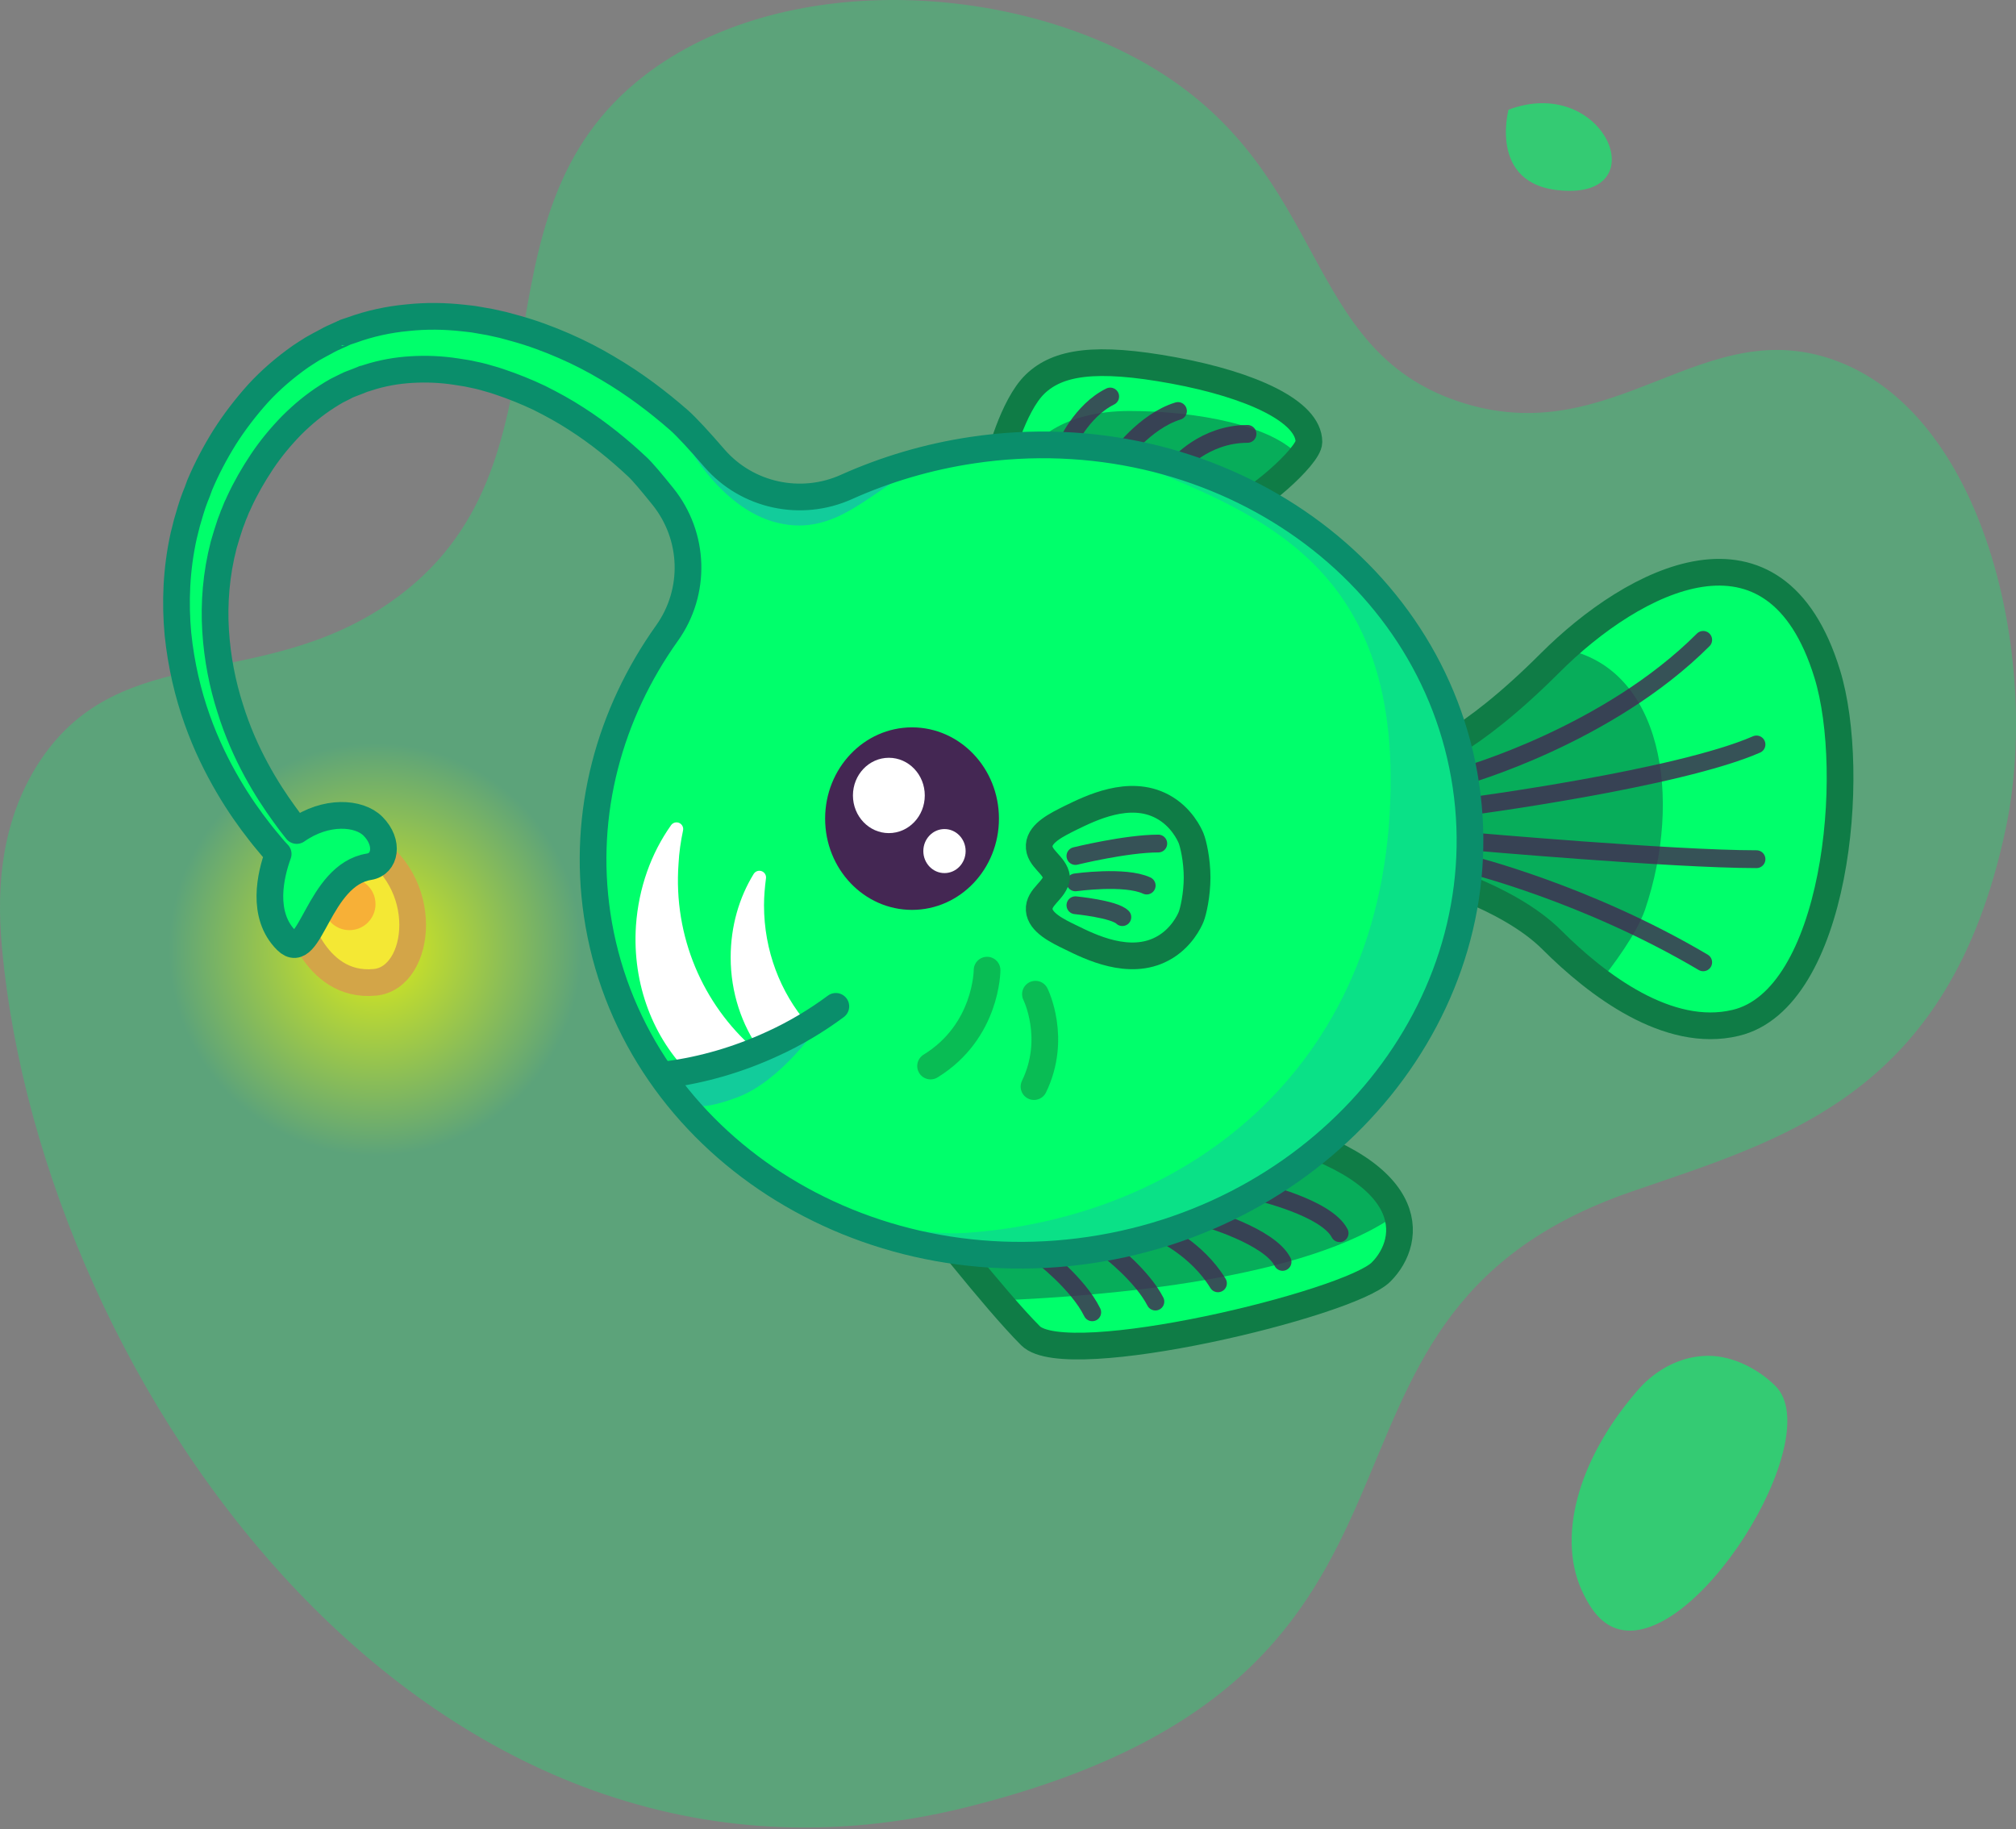 <svg width="453" height="411" viewBox="0 0 453 411" fill="none" xmlns="http://www.w3.org/2000/svg">
<rect x="0" y="0" width="453" height="411" fill="#808080" stroke="none"/>
<path d="M144.983 16.838C103.452 48.67 131.378 104.912 87.699 135.312C58.602 155.557 27.356 143.709 9.194 170.659C-1.091 185.956 -0.44 203.272 0.471 213.297C9.585 311.07 96.292 436.054 216.979 406.11C337.666 376.166 282.726 296.749 366.504 267.782C400.939 255.869 437.979 246.17 450.672 186.282C458.484 149.438 446.767 94.627 413.503 81.413C382.648 69.175 362.924 101.983 327.707 90.201C292.36 78.353 298.804 39.491 259.552 15.536C227.199 -4.188 175.513 -6.596 144.983 16.838Z" fill="#00FF6B" fill-opacity="0.28"/>
<path d="M367.61 312.828C354.461 328.19 349.579 345.896 355.893 358.33C357.195 360.933 359.343 364.579 363.119 365.881C380.499 371.87 410.704 323.243 398.987 311.461C395.016 307.49 388.701 304.17 382.517 304.691C373.99 305.342 368.782 311.396 367.61 312.828Z" fill="#00FF6B" fill-opacity="0.59"/>
<path opacity="0.79" d="M84.314 278.002C121.308 278.002 151.298 249.032 151.298 213.297C151.298 177.561 121.308 148.592 84.314 148.592C47.32 148.592 17.331 177.561 17.331 213.297C17.331 249.032 47.32 278.002 84.314 278.002Z" fill="url(#paint0_radial)"/>
<path d="M319.505 170.268C319.505 170.268 329.399 167.86 348.277 148.982C367.155 130.104 398.921 113.505 410.574 151.391C417.474 173.784 412.592 224.493 390.003 229.831C374.836 233.476 358.823 221.303 348.733 211.214C338.643 201.124 319.44 196.111 319.44 196.111V170.268H319.505Z" fill="#00FF6B"/>
<path d="M319.505 170.268V196.176C319.505 196.176 338.708 201.189 348.798 211.279C351.857 214.338 355.503 217.658 359.473 220.587C362.273 217.202 367.741 209.847 369.628 204.444C378.221 179.056 373.404 150.089 351.532 145.858C350.425 146.899 349.319 147.941 348.277 148.982C329.399 167.86 319.505 170.268 319.505 170.268Z" fill="#07AD5A"/>
<path opacity="0.8" d="M329.009 174.304C329.009 174.304 361.231 165.256 382.713 143.775" stroke="#442753" stroke-width="4" stroke-miterlimit="10" stroke-linecap="round" stroke-linejoin="round"/>
<path opacity="0.8" d="M329.92 181.204C329.92 181.204 376.919 175.02 394.69 167.274" stroke="#442753" stroke-width="4" stroke-miterlimit="10" stroke-linecap="round" stroke-linejoin="round"/>
<path opacity="0.8" d="M330.115 194.224C330.115 194.224 356.414 200.668 382.713 216.226" stroke="#442753" stroke-width="4" stroke-miterlimit="10" stroke-linecap="round" stroke-linejoin="round"/>
<path opacity="0.8" d="M330.115 189.016C330.115 189.016 375.813 193.052 394.69 193.052" stroke="#442753" stroke-width="4" stroke-miterlimit="10" stroke-linecap="round" stroke-linejoin="round"/>
<path d="M224.465 103.545C224.465 103.545 227.525 91.177 232.602 86.295C237.68 81.413 246.077 79.981 263.718 83.236C281.294 86.49 294.118 92.479 294.118 99.314C294.118 102.569 281.359 113.57 278.234 113.57C275.11 113.57 233.318 102.374 224.465 103.545Z" fill="#00FF6B"/>
<path d="M253.823 92.349C238.721 92.349 232.016 99.054 229.478 103.676C243.668 105.108 275.565 113.57 278.234 113.57C280.578 113.57 288.519 107.191 292.165 102.764C286.176 95.539 268.795 92.349 253.823 92.349Z" fill="#07AD5A"/>
<path opacity="0.8" d="M239.567 100.16C239.567 100.16 242.887 92.349 249.462 89.094" stroke="#442753" stroke-width="4" stroke-miterlimit="10" stroke-linecap="round" stroke-linejoin="round"/>
<path opacity="0.8" d="M264.694 92.349C257.208 94.627 251.35 102.764 251.35 102.764" stroke="#442753" stroke-width="4" stroke-miterlimit="10" stroke-linecap="round" stroke-linejoin="round"/>
<path opacity="0.8" d="M264.694 104.522C264.694 104.522 270.553 97.492 280.317 97.492" stroke="#442753" stroke-width="4" stroke-miterlimit="10" stroke-linecap="round" stroke-linejoin="round"/>
<path d="M224.465 103.545C224.465 103.545 227.525 91.177 232.602 86.295C237.68 81.413 246.077 79.981 263.718 83.236C281.294 86.49 294.118 92.479 294.118 99.314C294.118 102.569 281.359 113.57 278.234 113.57C275.11 113.57 233.318 102.374 224.465 103.545Z" stroke="#0F7C46" stroke-width="6" stroke-miterlimit="10" stroke-linecap="round" stroke-linejoin="round"/>
<path d="M319.505 170.268C319.505 170.268 329.399 167.86 348.277 148.982C367.155 130.104 398.921 113.505 410.574 151.391C417.474 173.784 412.592 224.493 390.003 229.831C374.836 233.476 358.823 221.303 348.733 211.214C338.643 201.124 319.44 196.111 319.44 196.111V170.268H319.505Z" stroke="#0F7C46" stroke-width="6" stroke-miterlimit="10" stroke-linecap="round" stroke-linejoin="round"/>
<path d="M207.475 271.492C207.475 271.492 223.424 291.997 231.561 300.134C239.698 308.271 303.166 292.974 310.326 285.813C317.487 278.653 319.44 262.379 281.684 253.265C281.749 253.265 247.574 281.777 207.475 271.492Z" fill="#00FF6B"/>
<path d="M224.335 292.193C248.746 291.216 293.662 287.441 313.907 272.794C311.758 265.959 303.101 258.473 281.684 253.33C281.684 253.33 249.657 280.02 211.251 272.403C210.6 272.989 210.014 273.51 209.493 274.096C212.553 277.937 218.737 285.683 224.335 292.193Z" fill="#07AD5A"/>
<path opacity="0.8" d="M233.774 281.907C233.774 281.907 242.236 288.352 245.426 294.861" stroke="#442753" stroke-width="4" stroke-miterlimit="10" stroke-linecap="round" stroke-linejoin="round"/>
<path opacity="0.8" d="M249.462 281.126C249.462 281.126 256.622 286.659 259.617 292.453" stroke="#442753" stroke-width="4" stroke-miterlimit="10" stroke-linecap="round" stroke-linejoin="round"/>
<path opacity="0.8" d="M260.984 277.025C260.984 277.025 268.991 280.671 273.678 288.352" stroke="#442753" stroke-width="4" stroke-miterlimit="10" stroke-linecap="round" stroke-linejoin="round"/>
<path opacity="0.8" d="M270.878 273.64C270.878 273.64 285.265 277.741 288.194 283.535" stroke="#442753" stroke-width="4" stroke-miterlimit="10" stroke-linecap="round" stroke-linejoin="round"/>
<path opacity="0.8" d="M282.726 267.782C282.726 267.782 298.023 271.297 301.018 277.09" stroke="#442753" stroke-width="4" stroke-miterlimit="10" stroke-linecap="round" stroke-linejoin="round"/>
<path d="M207.475 271.492C207.475 271.492 223.424 291.997 231.561 300.134C239.698 308.271 303.166 292.974 310.326 285.813C317.487 278.653 319.44 262.379 281.684 253.265C281.749 253.265 247.574 281.777 207.475 271.492Z" stroke="#0F7C46" stroke-width="6" stroke-miterlimit="10" stroke-linecap="round" stroke-linejoin="round"/>
<path d="M66.283 204.444C66.283 204.444 70.189 222.085 84.249 220.718C94.73 219.741 97.268 197.674 81.58 189.276C65.827 180.944 66.283 204.444 66.283 204.444Z" fill="#F4E834"/>
<path d="M66.283 204.444C66.283 204.444 70.189 222.085 84.249 220.718C94.73 219.741 97.268 197.674 81.58 189.276C65.827 180.944 66.283 204.444 66.283 204.444Z" fill="#F4E834" stroke="#D3A548" stroke-width="6" stroke-miterlimit="10"/>
<path d="M78.521 209.781C82.188 209.781 85.161 206.809 85.161 203.142C85.161 199.475 82.188 196.502 78.521 196.502C74.854 196.502 71.881 199.475 71.881 203.142C71.881 206.809 74.854 209.781 78.521 209.781Z" fill="#F4E834"/>
<path opacity="0.66" d="M78.521 209C81.756 209 84.379 206.377 84.379 203.142C84.379 199.906 81.756 197.283 78.521 197.283C75.285 197.283 72.662 199.906 72.662 203.142C72.662 206.377 75.285 209 78.521 209Z" fill="#F99338"/>
<path d="M329.399 176.518C322.044 126.915 272.376 93.13 218.542 101.137C208.452 102.634 198.948 105.498 190.225 109.404C180.005 114.026 167.897 111.422 160.541 102.96C157.287 99.184 154.227 95.864 152.6 94.432C147.978 90.396 142.64 86.295 136.521 82.715C133.462 80.892 130.207 79.2 126.757 77.702C123.307 76.205 119.661 74.838 115.886 73.797C114.909 73.536 113.998 73.276 113.021 73.016C112.045 72.82 111.069 72.56 110.092 72.365C109.116 72.169 108.074 72.039 107.098 71.844C106.121 71.648 105.08 71.583 104.038 71.453C99.937 70.998 95.771 70.933 91.54 71.388C87.309 71.779 83.078 72.69 78.977 74.187L78.195 74.448L77.805 74.578L77.609 74.643C77.089 74.838 77.414 74.708 77.284 74.773L77.219 74.838L75.917 75.424L74.615 76.01L73.964 76.335C73.769 76.466 73.443 76.596 73.248 76.726C72.207 77.247 71.23 77.833 70.254 78.353C69.277 78.939 68.431 79.525 67.52 80.111C64.004 82.585 60.75 85.384 57.951 88.443C55.151 91.568 52.613 94.888 50.465 98.273C48.316 101.723 46.429 105.303 44.866 109.013L44.606 109.729L44.346 110.446L43.825 111.747C43.695 112.138 43.499 112.659 43.304 113.18L42.848 114.612C42.523 115.588 42.328 116.499 42.002 117.476C41.742 118.452 41.547 119.364 41.286 120.34C39.594 127.956 39.333 135.442 39.984 142.473C40.7 149.438 42.263 155.947 44.281 161.611C46.298 167.339 48.772 172.286 51.246 176.518C53.719 180.749 56.193 184.199 58.341 186.933C59.383 188.3 60.424 189.472 61.27 190.513C61.726 191.034 62.117 191.49 62.507 191.88C60.815 196.502 58.602 205.615 64.395 211.344C69.733 216.682 71.425 196.567 82.947 194.744C86.593 194.159 87.504 189.341 83.794 185.631C80.669 182.506 73.248 181.986 66.673 186.607C66.608 186.477 66.478 186.412 66.413 186.282C65.632 185.305 64.721 184.134 63.809 182.832C61.921 180.228 59.708 176.908 57.56 172.937C55.412 168.966 53.329 164.345 51.701 159.072C50.009 153.799 48.837 147.941 48.447 141.757C48.056 135.507 48.577 128.933 50.269 122.423C50.53 121.642 50.725 120.796 50.985 120.015C51.246 119.233 51.506 118.387 51.767 117.606L52.222 116.434C52.352 116.044 52.483 115.653 52.678 115.263L53.199 113.961L53.459 113.44L53.719 112.854C55.151 109.729 56.909 106.67 58.862 103.741C60.815 100.811 63.093 98.077 65.502 95.604C67.975 93.13 70.644 90.917 73.508 89.094C74.225 88.638 74.941 88.183 75.657 87.792C76.373 87.467 77.024 87.076 77.74 86.751C77.935 86.686 78.065 86.555 78.26 86.49L78.911 86.23L80.278 85.709L81.58 85.188L81.71 85.123L82.036 85.058L82.622 84.863C85.811 83.821 89.131 83.236 92.451 83.04C95.771 82.845 99.156 82.975 102.476 83.496C103.322 83.626 104.103 83.756 104.95 83.886C105.796 84.082 106.577 84.212 107.423 84.407C108.204 84.603 109.051 84.798 109.832 85.058C110.613 85.254 111.394 85.514 112.175 85.774C115.3 86.816 118.359 88.053 121.224 89.42C124.088 90.852 126.822 92.349 129.426 94.041C134.633 97.361 139.125 101.072 143.096 104.782C144.332 105.889 146.481 108.493 148.954 111.552C156.115 120.47 156.505 132.969 149.866 142.277C136.977 160.374 130.793 182.637 134.178 205.485C141.533 255.088 191.201 288.873 245.035 280.866C298.87 272.859 336.755 226.186 329.399 176.518Z" fill="#00FF6B"/>
<path d="M155.203 247.667C155.203 247.667 155.789 250.271 165.684 246.56C175.578 242.85 183.846 230.547 183.846 230.547L160.671 239.27L148.499 241.418L155.203 247.667Z" fill="#12CC9B"/>
<path d="M153.055 97.492C153.055 97.492 161.127 114.221 174.732 117.476C188.207 120.731 195.758 109.86 207.54 104.457C197.32 106.475 185.017 112.268 185.017 112.268C185.017 112.268 169.264 114.351 158.914 102.699C148.564 91.112 153.055 97.492 153.055 97.492Z" fill="#12CC9B"/>
<g opacity="0.76">
<path opacity="0.76" d="M329.399 176.518C323.345 135.963 289.04 106.019 247.249 100.811C275.24 113.18 312.149 121.317 312.474 174.304C312.93 239.53 266.582 273.705 216.914 277.025C207.02 277.676 196.93 274.421 187.621 273.315C204.806 280.931 224.595 283.86 245.101 280.866C299 272.859 336.755 226.186 329.399 176.518Z" fill="#12CC9B"/>
</g>
<path d="M204.937 204.444C215.722 204.444 224.465 195.263 224.465 183.939C224.465 172.614 215.722 163.433 204.937 163.433C194.151 163.433 185.408 172.614 185.408 183.939C185.408 195.263 194.151 204.444 204.937 204.444Z" fill="#442753"/>
<path d="M199.729 187.193C204.187 187.193 207.801 183.405 207.801 178.731C207.801 174.057 204.187 170.268 199.729 170.268C195.271 170.268 191.657 174.057 191.657 178.731C191.657 183.405 195.271 187.193 199.729 187.193Z" fill="white"/>
<path d="M212.227 196.176C214.852 196.176 216.979 193.962 216.979 191.229C216.979 188.497 214.852 186.282 212.227 186.282C209.603 186.282 207.475 188.497 207.475 191.229C207.475 193.962 209.603 196.176 212.227 196.176Z" fill="white"/>
<path d="M267.624 188.3C267.298 187.519 265.475 183.483 261.179 181.204C253.758 177.234 245.035 181.595 240.609 183.743C237.484 185.306 233.709 187.128 233.514 189.927C233.318 192.922 237.094 194.289 237.419 197.153C237.094 200.082 233.318 201.449 233.514 204.444C233.709 207.243 237.484 209.131 240.609 210.628C244.97 212.776 253.758 217.137 261.179 213.166C265.475 210.888 267.298 206.852 267.624 206.071C268.144 204.834 268.991 200.994 268.991 197.153C268.991 193.312 268.144 189.537 267.624 188.3Z" fill="#00FF6B"/>
<path opacity="0.8" d="M241.65 192.336C241.65 192.336 253.042 189.537 260.268 189.537" stroke="#442753" stroke-width="4" stroke-miterlimit="10" stroke-linecap="round" stroke-linejoin="round"/>
<path opacity="0.8" d="M241.65 198.26C241.65 198.26 252.782 196.697 257.664 198.976" stroke="#442753" stroke-width="4" stroke-miterlimit="10" stroke-linecap="round" stroke-linejoin="round"/>
<path d="M267.624 188.3C267.298 187.519 265.475 183.483 261.179 181.204C253.758 177.234 245.035 181.595 240.609 183.743C237.484 185.306 233.709 187.128 233.514 189.927C233.318 192.922 237.094 194.289 237.419 197.153C237.094 200.082 233.318 201.449 233.514 204.444C233.709 207.243 237.484 209.131 240.609 210.628C244.97 212.776 253.758 217.137 261.179 213.166C265.475 210.888 267.298 206.852 267.624 206.071C268.144 204.834 268.991 200.994 268.991 197.153C268.991 193.312 268.144 189.537 267.624 188.3Z" stroke="#0F7C46" stroke-width="6" stroke-miterlimit="10" stroke-linecap="round" stroke-linejoin="round"/>
<path d="M329.399 176.518C322.044 126.915 272.376 93.13 218.541 101.137C208.452 102.634 198.948 105.498 190.225 109.404C180.005 114.026 167.897 111.422 160.541 102.96C157.287 99.184 154.227 95.864 152.6 94.432C147.978 90.396 142.64 86.295 136.521 82.715C133.462 80.892 130.207 79.2 126.757 77.702C123.307 76.205 119.661 74.838 115.886 73.797C114.909 73.536 113.998 73.276 113.021 73.016C112.045 72.82 111.069 72.56 110.092 72.365C109.116 72.169 108.074 72.039 107.098 71.844C106.121 71.648 105.08 71.583 104.038 71.453C99.937 70.998 95.771 70.933 91.54 71.388C87.309 71.779 83.078 72.69 78.977 74.187L78.195 74.448L77.805 74.578L77.609 74.643C77.089 74.838 77.414 74.708 77.284 74.773L77.219 74.838L75.917 75.424L74.615 76.01L73.964 76.335C73.769 76.466 73.443 76.596 73.248 76.726C72.207 77.247 71.23 77.833 70.254 78.353C69.277 78.939 68.431 79.525 67.52 80.111C64.004 82.585 60.75 85.384 57.951 88.443C55.151 91.568 52.613 94.888 50.465 98.273C48.316 101.723 46.429 105.303 44.866 109.013L44.606 109.729L44.346 110.446L43.825 111.747C43.695 112.138 43.499 112.659 43.304 113.18L42.848 114.612C42.523 115.588 42.328 116.499 42.002 117.476C41.742 118.452 41.547 119.364 41.286 120.34C39.594 127.956 39.333 135.442 39.984 142.473C40.7 149.438 42.263 155.947 44.281 161.611C46.298 167.339 48.772 172.286 51.246 176.518C53.719 180.749 56.193 184.199 58.341 186.933C59.383 188.3 60.424 189.472 61.27 190.513C61.726 191.034 62.117 191.49 62.507 191.88C60.815 196.502 58.602 205.615 64.395 211.344C69.733 216.682 71.425 196.567 82.947 194.744C86.593 194.158 87.504 189.341 83.794 185.631C80.669 182.506 73.248 181.986 66.673 186.607C66.608 186.477 66.478 186.412 66.413 186.282C65.632 185.305 64.721 184.134 63.809 182.832C61.921 180.228 59.708 176.908 57.56 172.937C55.412 168.966 53.329 164.345 51.701 159.072C50.009 153.799 48.837 147.941 48.447 141.757C48.056 135.507 48.577 128.933 50.269 122.423C50.53 121.642 50.725 120.796 50.985 120.015C51.246 119.233 51.506 118.387 51.767 117.606L52.222 116.434C52.352 116.044 52.483 115.653 52.678 115.263L53.199 113.961L53.459 113.44L53.719 112.854C55.151 109.729 56.909 106.67 58.862 103.741C60.815 100.811 63.093 98.077 65.502 95.604C67.975 93.13 70.644 90.917 73.508 89.094C74.225 88.638 74.941 88.183 75.657 87.792C76.373 87.467 77.024 87.076 77.74 86.751C77.935 86.686 78.065 86.555 78.26 86.49L78.911 86.23L80.278 85.709L81.58 85.188L81.71 85.123L82.036 85.058L82.622 84.863C85.811 83.821 89.131 83.236 92.451 83.04C95.771 82.845 99.156 82.975 102.476 83.496C103.322 83.626 104.103 83.756 104.95 83.886C105.796 84.082 106.577 84.212 107.423 84.407C108.204 84.603 109.051 84.798 109.832 85.058C110.613 85.254 111.394 85.514 112.175 85.774C115.3 86.816 118.359 88.053 121.224 89.42C124.088 90.852 126.822 92.349 129.426 94.041C134.633 97.361 139.125 101.072 143.096 104.782C144.332 105.889 146.481 108.493 148.954 111.552C156.115 120.47 156.505 132.969 149.866 142.277C136.977 160.374 130.793 182.637 134.178 205.485C141.533 255.088 191.201 288.873 245.035 280.866C298.87 272.859 336.755 226.186 329.399 176.518Z" stroke="#0A8E6B" stroke-width="6" stroke-miterlimit="10" stroke-linecap="round" stroke-linejoin="round"/>
<path d="M168.353 236.731C164.317 238.293 160.216 239.53 156.18 240.376C148.238 232.63 143.551 220.913 144.398 208.089C144.983 199.822 147.717 192.336 152.014 186.282C151.493 188.756 151.102 191.359 150.972 193.963C149.735 210.888 156.701 226.511 168.353 236.731Z" fill="white"/>
<path d="M168.353 236.731C164.317 238.293 160.216 239.53 156.18 240.376C148.238 232.63 143.551 220.913 144.398 208.089C144.983 199.822 147.717 192.336 152.014 186.282C151.493 188.756 151.102 191.359 150.972 193.963C149.735 210.888 156.701 226.511 168.353 236.731Z" stroke="white" stroke-width="3" stroke-miterlimit="10" stroke-linecap="round" stroke-linejoin="round"/>
<path d="M180.265 231.003C178.117 232.239 175.904 233.411 173.626 234.453C173.105 234.713 172.519 234.973 171.998 235.169C168.092 229.701 165.684 222.735 165.684 215.119C165.684 208.414 167.507 202.23 170.631 197.153C170.371 199.171 170.175 201.254 170.175 203.402C170.175 214.013 174.016 223.712 180.265 231.003Z" fill="white"/>
<path d="M180.265 231.003C178.117 232.239 175.904 233.411 173.626 234.453C173.105 234.713 172.519 234.973 171.998 235.169C168.092 229.701 165.684 222.735 165.684 215.119C165.684 208.414 167.507 202.23 170.631 197.153C170.371 199.171 170.175 201.254 170.175 203.402C170.175 214.013 174.016 223.712 180.265 231.003Z" stroke="white" stroke-width="3" stroke-miterlimit="10" stroke-linecap="round" stroke-linejoin="round"/>
<path opacity="0.3" d="M221.796 217.984C221.796 217.984 221.796 231.719 209.103 239.53" stroke="#212121" stroke-width="6" stroke-miterlimit="10" stroke-linecap="round" stroke-linejoin="round"/>
<path opacity="0.3" d="M232.667 223.386C232.667 223.386 237.615 233.281 232.342 244.152" stroke="#212121" stroke-width="6" stroke-miterlimit="10" stroke-linecap="round" stroke-linejoin="round"/>
<path d="M187.816 226.12C183.52 229.31 178.768 232.174 173.626 234.518C165.879 238.098 157.937 240.376 150.126 241.418" stroke="#0A8E6B" stroke-width="6" stroke-miterlimit="10" stroke-linecap="round" stroke-linejoin="round"/>
<path opacity="0.8" d="M241.65 203.402C241.65 203.402 250.373 204.248 252.196 206.071" stroke="#442753" stroke-width="4" stroke-miterlimit="10" stroke-linecap="round" stroke-linejoin="round"/>
<path d="M338.968 24.649C338.968 24.649 334.021 42.876 352.769 42.876C371.516 42.876 359.799 16.838 338.968 24.649Z" fill="#00FF6B" fill-opacity="0.59"/>
<defs>
<radialGradient id="paint0_radial" cx="0" cy="0" r="1" gradientUnits="userSpaceOnUse" gradientTransform="translate(84.326 213.318) scale(46.47)">
<stop stop-color="#FFFF00"/>
<stop offset="1" stop-color="#FFFF00" stop-opacity="0"/>
</radialGradient>
</defs>
</svg>
